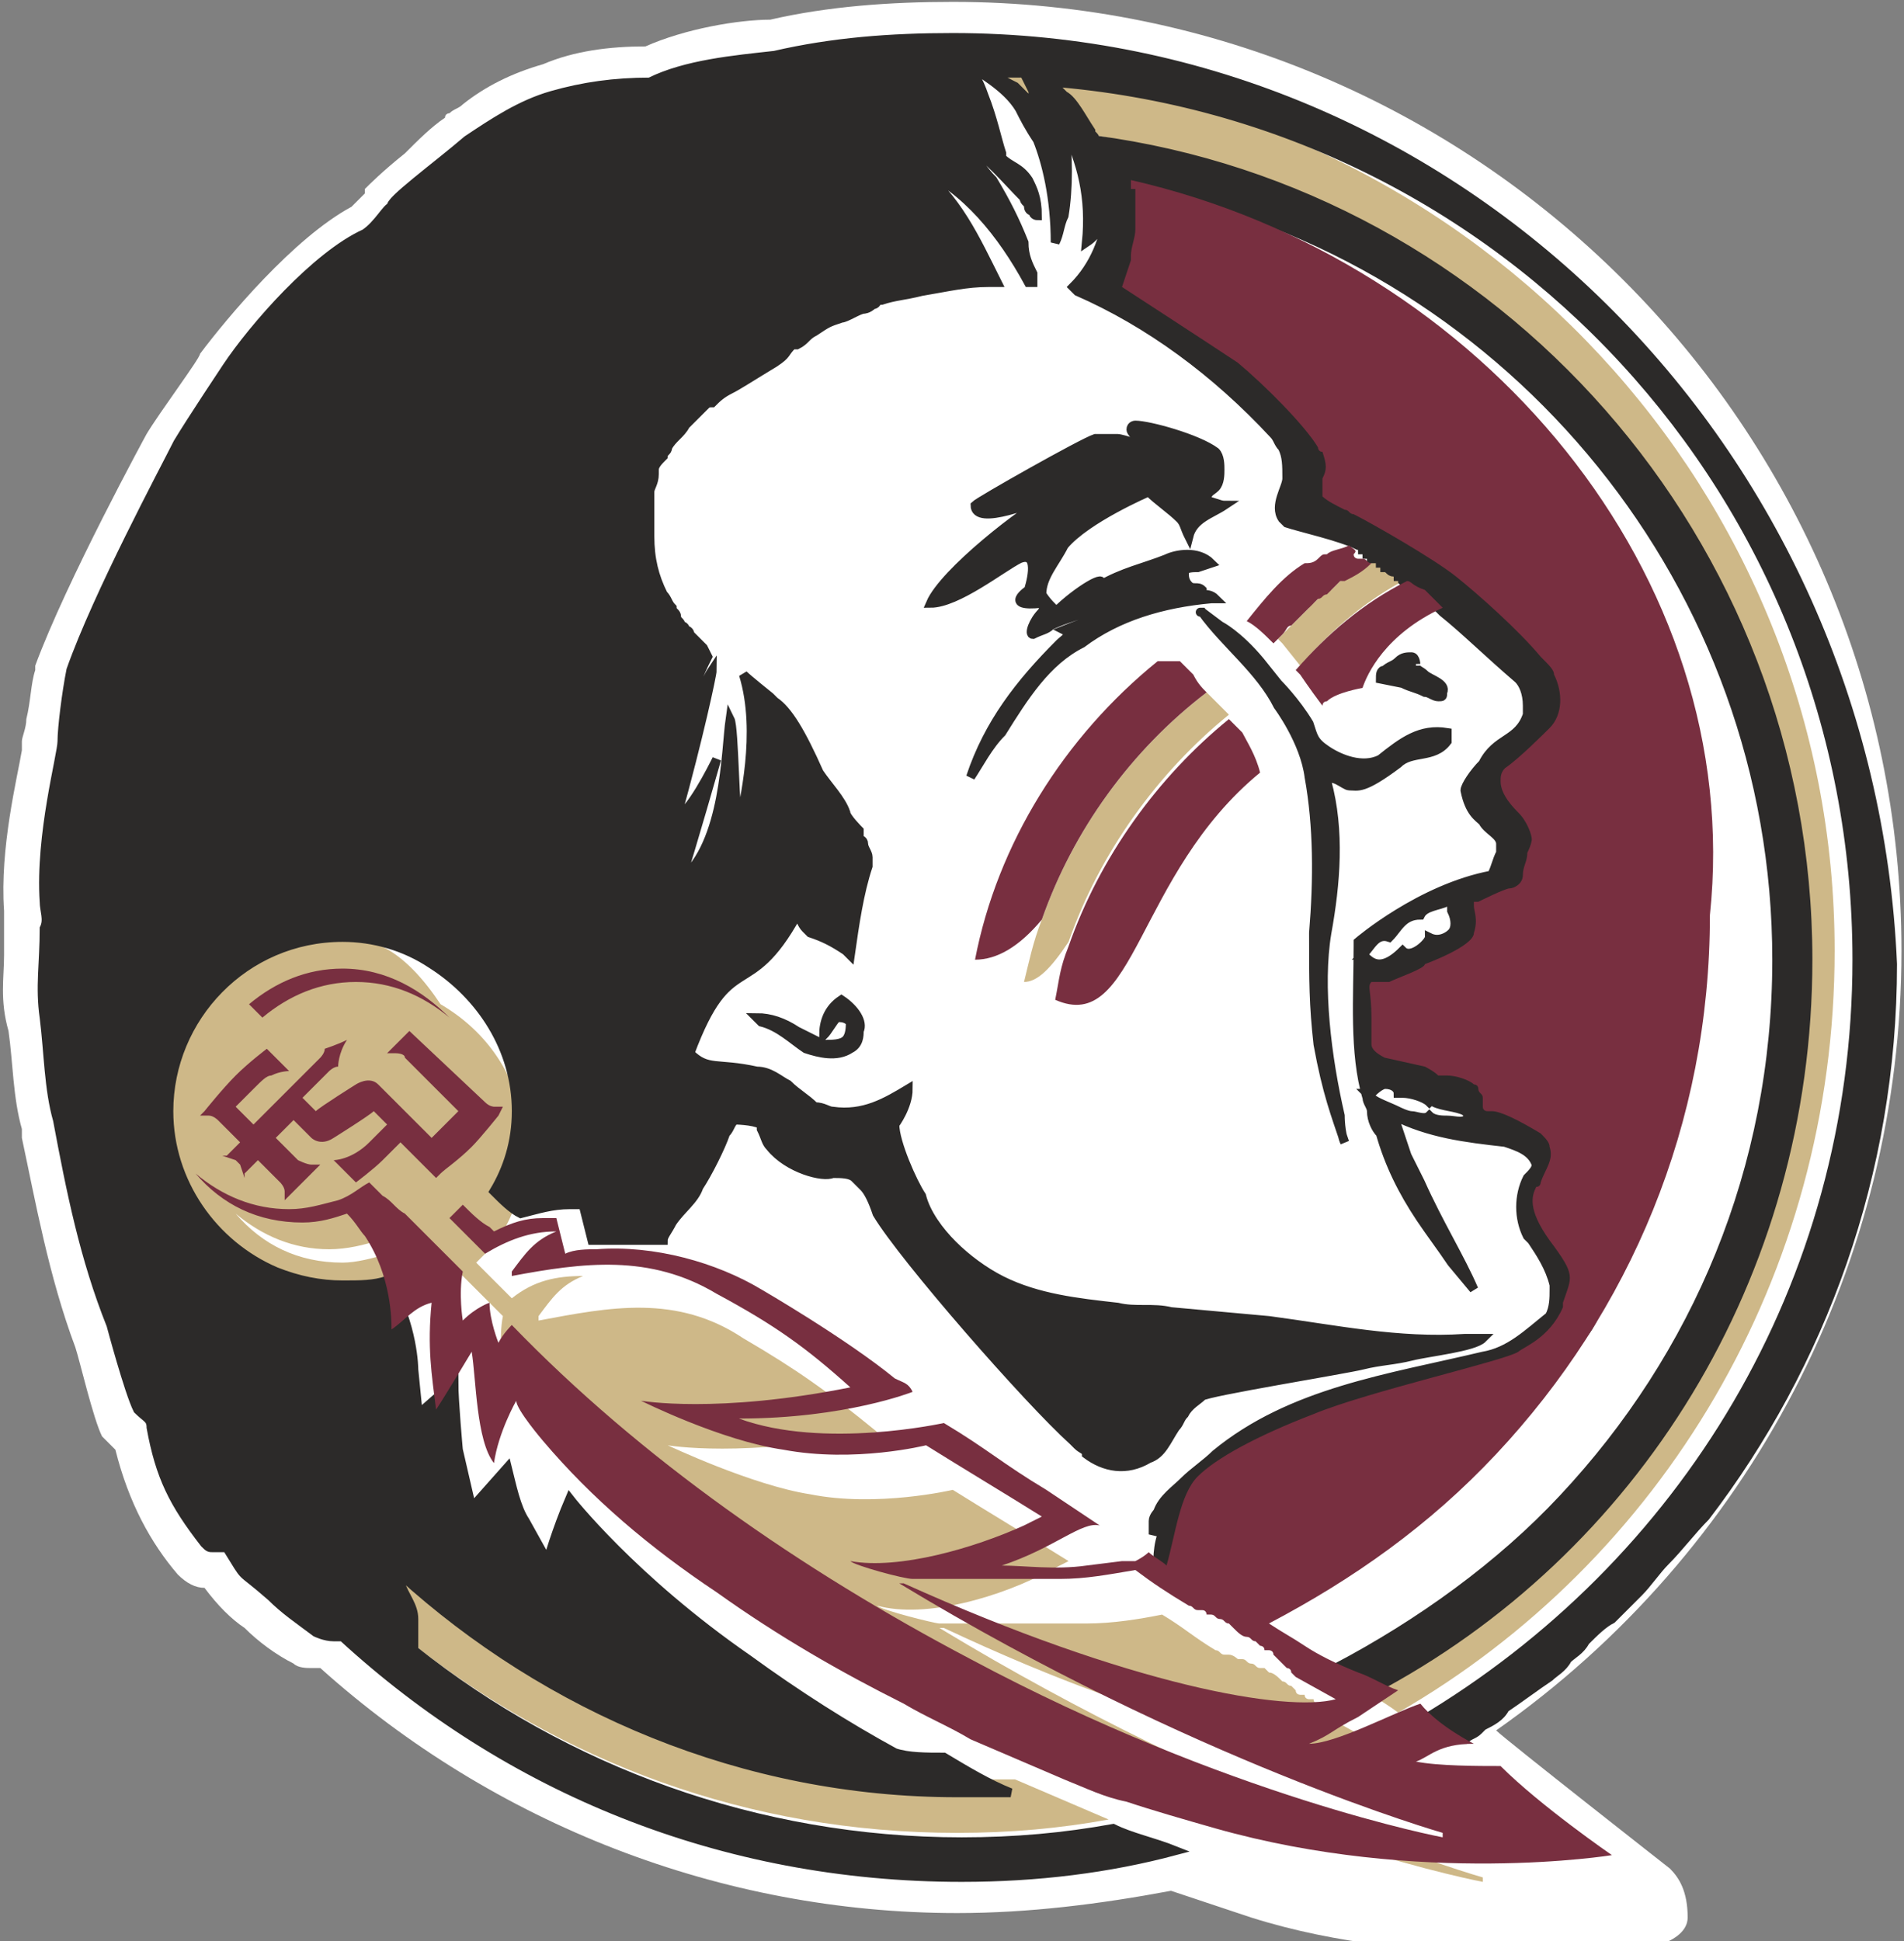 <?xml version="1.0" encoding="utf-8"?>
<!-- Generator: Adobe Illustrator 22.1.0, SVG Export Plug-In . SVG Version: 6.00 Build 0)  -->
<svg version="1.1" id="Layer_1" xmlns="http://www.w3.org/2000/svg" xmlns:xlink="http://www.w3.org/1999/xlink" x="0px" y="0px"
	 viewBox="10.9 -9.8 98 99.9" style="enable-background:new 10.9 -9.8 98 99.9;" xml:space="preserve">
<rect x="10.9" y="-9.8" width="98" height="99.9" fill="#808080" stroke="none"/>
<style type="text/css">
	.st0{fill:#FFFFFF;}
	.st1{fill:#CEB888;}
	.st2{fill:#2C2A29;stroke:#2C2A29;stroke-width:0.2;}
	.st3{fill:#782F40;}
</style>
<g transform="matrix(1.25 0 0 -1.25 -162.76 511.02)">
	<g transform="matrix(1.834 0 0 1.834 -140.59 -305.65)">
		<path class="st0" d="M189.9,351.9c0,0-3.7,2.9-3.9,3.1c5.7,4,9.1,10.5,9.1,17.5c0,11.8-9.6,21.3-21.3,21.3c-1.4,0-2.8-0.1-4.1-0.4
			c-0.7,0-1.9-0.2-2.8-0.6c-0.8,0-1.6-0.1-2.3-0.4c-0.7-0.2-1.3-0.5-1.8-0.9c-0.1-0.1-0.2-0.1-0.3-0.2c0,0-0.1,0-0.1-0.1
			c-0.3-0.2-0.6-0.5-0.9-0.8c-0.5-0.4-0.8-0.7-0.9-0.8c0,0,0,0,0-0.1c-0.1-0.1-0.2-0.2-0.3-0.3c-1.3-0.7-2.8-2.5-3.4-3.3
			c0-0.1-0.9-1.3-1.2-1.8c0,0,0,0,0,0c0,0-1.8-3.3-2.5-5.2c0,0,0,0,0-0.1c-0.1-0.3-0.1-0.7-0.2-1.1c0-0.2-0.1-0.4-0.1-0.5
			c0,0,0,0,0,0c0,0,0-0.1,0-0.2c-0.1-0.6-0.5-2.2-0.4-3.6c0-0.1,0-0.2,0-0.2c0-0.1,0-0.1,0-0.2c0,0,0,0,0-0.1c0-0.2,0-0.4,0-0.5
			c0-0.5-0.1-1,0.1-1.7c0,0,0,0,0,0c0.1-0.7,0.1-1.5,0.3-2.2l0-0.1c0,0,0-0.1,0-0.1c0.3-1.4,0.6-3.1,1.2-4.7c0.1-0.3,0.4-1.6,0.6-2
			c0.1-0.1,0.2-0.2,0.3-0.3c0.3-1.2,0.8-2.1,1.4-2.8c0.2-0.2,0.4-0.3,0.6-0.3h0c0.3-0.4,0.6-0.7,0.9-0.9c0,0,0,0,0,0
			c0.3-0.3,0.7-0.6,1.1-0.8c0.1-0.1,0.3-0.1,0.4-0.1c0.1,0,0.1,0,0.2,0c3.9-3.5,9-5.5,14.3-5.5c1.6,0,3.2,0.2,4.8,0.5
			c0.6-0.2,1.2-0.4,1.8-0.6c1.9-0.6,4-0.8,6.1-0.8c1.8,0,3,0.2,3.1,0.2c0.3,0.1,0.6,0.3,0.6,0.6
			C190.3,351.4,190.1,351.7,189.9,351.9"/>
		<path class="st1" d="M174.7,392.2c0.2-0.1,0.3-0.2,0.5-0.4c0.2-0.2,0.4-0.4,0.5-0.5c0,0.1,0,0.1,0,0.2c0,0.1,0,0.2-0.1,0.2
			c0,0,0,0,0,0l-0.2,0.4C175.2,392.2,174.9,392.2,174.7,392.2L174.7,392.2z M175.4,392.2l0.3-0.3c0.2-0.2,0.4-0.5,0.6-0.8
			c0-0.1,0.1-0.1,0.1-0.2h0c9.1-1.3,16-9,16-18.4c0-7.1-4-13.3-9.8-16.4c0.4-0.2,0.8-0.4,1.2-0.7c5.9,3.4,9.8,9.8,9.8,17.1
			C193.6,382.8,185.6,391.3,175.4,392.2L175.4,392.2z M183.3,381.3c-0.2-0.1-0.4-0.2-0.6-0.4c-0.1,0-0.1-0.1-0.2-0.1
			c-0.1-0.1-0.1-0.1-0.2-0.2c-0.1,0-0.1-0.1-0.2-0.1c-0.1-0.1-0.1-0.1-0.2-0.2c-0.1,0-0.1-0.1-0.1-0.1c-0.1-0.1-0.1-0.1-0.2-0.2
			c0,0-0.1-0.1-0.1-0.1c-0.1-0.1-0.1-0.1-0.2-0.2c0,0-0.1-0.1-0.1-0.1c0,0-0.1-0.1-0.1-0.1c0,0,0.1-0.1,0.1-0.1l0.4-0.5
			c0.7,0.8,1.5,1.5,2.5,2c-0.1,0.1-0.1,0.1-0.2,0.2h0l0,0c0,0,0,0,0,0c0,0-0.1,0.1-0.1,0.1C183.5,381.1,183.4,381.2,183.3,381.3
			L183.3,381.3z M179.5,378.3c-1.7-1.3-3-3.1-3.7-5.1c-0.2-0.5-0.3-1-0.4-1.4c0.3,0,0.6,0.3,1,0.9c0.7,2,2,3.8,3.6,5.1
			C179.9,377.9,179.7,378.1,179.5,378.3L179.5,378.3z M160.1,372.8c-2.1,0-3.9-1.7-3.9-3.9c0-1.6,1-3,2.4-3.6c0.5-0.2,1-0.3,1.5-0.3
			c0.3,0,0.7,0,1,0.1c0.2,0,0.3,0.1,0.4,0.1c-0.1,0.2-0.2,0.4-0.4,0.5c-0.3-0.1-0.7-0.2-1-0.2c-1,0-1.8,0.4-2.4,1.1
			c0.6-0.5,1.3-0.8,2.1-0.8c0.4,0,0.8,0.1,1.1,0.2c0.2,0.1,0.5,0.2,0.7,0.3c0.1-0.1,0.2-0.2,0.3-0.3c0.2-0.1,0.3-0.3,0.5-0.4h0
			c0.7-0.7,1.3-1.3,1.3-1.3c-0.1-0.5,0-1.1,0-1.1c0.3,0.3,0.6,0.4,0.6,0.4c0-0.4,0.2-0.9,0.2-0.9c0.1,0.2,0.3,0.4,0.3,0.4
			c3-3,6.5-5.4,10.3-7.5c5.8-3.1,10.6-4,10.6-4l0,0.1c0,0-5.6,1.6-12.2,5.6l0.1,0c5.1-2.4,8.6-3,9.7-2.6l-0.9,0.5c0,0-0.1,0-0.1,0.1
			c0,0-0.1,0-0.1,0.1c0,0,0,0,0,0c0,0-0.1,0.1-0.1,0.1c0,0,0,0,0,0c0,0-0.1,0.1-0.1,0.1c0,0,0,0,0,0c0,0-0.1,0-0.1,0.1
			c0,0,0,0-0.1,0c0,0-0.1,0-0.1,0.1c0,0,0,0-0.1,0c0,0-0.1,0-0.1,0.1c0,0-0.1,0.1-0.1,0.1c0,0,0,0,0,0c-0.1,0-0.1,0.1-0.2,0.1
			c0,0,0,0,0,0c-0.1,0.1-0.2,0.2-0.3,0.2c0,0,0,0,0,0c0,0-0.1,0.1-0.1,0.1c0,0,0,0-0.1,0c-0.1,0-0.1,0.1-0.2,0.1h0
			c-0.1,0-0.1,0.1-0.2,0.1c0,0,0,0-0.1,0c0,0-0.1,0.1-0.2,0.1c0,0,0,0-0.1,0c-0.1,0-0.1,0.1-0.2,0.1c-0.5,0.3-0.7,0.5-1.2,0.8
			c-0.5-0.1-1.1-0.2-1.7-0.2c-0.1,0-0.2,0-0.3,0h0c-0.1,0-0.2,0-0.3,0h0c-0.1,0-0.2,0-0.3,0c0,0,0,0,0,0c-0.1,0-0.2,0-0.3,0
			c0,0,0,0,0,0c-0.1,0-0.2,0-0.3,0c0,0,0,0,0,0c-0.1,0-0.2,0-0.3,0c0,0,0,0,0,0c-0.1,0-0.2,0-0.3,0c0,0,0,0,0,0c-0.1,0-0.2,0-0.3,0
			c0,0-0.1,0-0.1,0c-0.1,0-0.1,0-0.2,0c0,0-0.1,0-0.1,0l-0.2,0c-0.1,0-0.2,0-0.3,0c-0.1,0-1.3,0.3-1.4,0.4c1.1-0.3,2.8,0.2,3.9,0.8
			l0.4,0.2c-0.8,0.5-1.8,1.1-2.6,1.6c0,0-1.7-0.4-3.2-0.1c-1.3,0.2-3.2,1.1-3.2,1.1s1.7-0.3,4.7,0.3c-1.1,0.9-1.8,1.4-3,2.1
			c-1.5,1-3,0.7-4.6,0.4l0,0.1c0.3,0.4,0.5,0.7,1,0.9c-0.6,0-1.1-0.1-1.6-0.5c-0.1,0.1-0.2,0.2-0.2,0.2c0,0-0.2,0.2-0.6,0.6
			c0.1,0.1,0.2,0.2,0.3,0.3l0,0c0.1,0.1,0.2,0.3,0.3,0.4c0.3,0.5,0.5,1.2,0.5,1.8c0,1.4-0.7,2.6-1.9,3.3
			C161.5,372.5,160.8,372.8,160.1,372.8L160.1,372.8z M161.3,358.7c0-0.1,0-0.2,0-0.2c0.1-0.3,0.2-0.5,0.3-0.8c0-0.2,0-0.3,0-0.5
			c0-0.1,0-0.2,0-0.2c3.4-2.7,7.6-4.3,12.3-4.3c1.2,0,2.3,0.1,3.4,0.3c-0.7,0.3-1.4,0.6-2.1,0.9c-0.4,0-0.8,0-1.2,0
			C169,353.8,164.6,355.7,161.3,358.7L161.3,358.7z"/>
		<path class="st2" d="M173.8,393c-1.4,0-2.7-0.1-4-0.4c-0.9-0.1-2-0.2-2.8-0.6c-0.8,0-1.5-0.1-2.2-0.3c-0.7-0.2-1.3-0.6-1.9-1
			c-0.7-0.6-1.8-1.4-1.7-1.5c-0.1,0-0.3-0.4-0.6-0.6c-1.1-0.5-2.5-2.1-3.1-3c0,0-0.8-1.2-1.1-1.7c-0.3-0.6-1.8-3.4-2.4-5.1
			c-0.1-0.5-0.2-1.3-0.2-1.6c0-0.3-0.5-2.1-0.4-3.6c0-0.2,0.1-0.4,0-0.6c0-0.8-0.1-1.3,0-2c0,0,0,0,0,0c0.1-0.8,0.1-1.6,0.3-2.3
			c0,0,0,0,0,0c0.3-1.6,0.6-3.1,1.2-4.6c0,0,0.4-1.5,0.6-1.9c0.2-0.2,0.3-0.2,0.3-0.4c0.2-1.1,0.5-1.7,1.2-2.6
			c0.1-0.1,0.1-0.1,0.2-0.1c0.1,0,0.1,0,0.2,0c0,0,0,0,0.1,0c0.5-0.8,0.2-0.4,1-1.1c0.3-0.3,0.6-0.5,1-0.8c0,0,0.2-0.1,0.4-0.1
			c0.1,0,0.1,0,0.2,0c3.7-3.4,8.5-5.4,13.9-5.4c1.7,0,3.3,0.2,4.8,0.6c-0.5,0.2-1,0.3-1.4,0.5c-1.1-0.2-2.2-0.3-3.4-0.3
			c-4.6,0-8.9,1.6-12.3,4.3c0,0.1,0,0.1,0,0.2c0,0.2,0,0.3,0,0.5c0,0.3-0.2,0.5-0.3,0.8c0,0.1,0,0.2,0,0.2c3.3-3,7.7-4.9,12.5-4.9
			c0.4,0,0.8,0,1.2,0c-0.5,0.2-1,0.5-1.5,0.8c-0.4,0-0.8,0-1.1,0.1c-1.1,0.6-2.2,1.3-3.3,2.1c-2.6,1.8-4,3.6-4,3.6
			c-0.3-0.7-0.5-1.4-0.5-1.4h0l-0.5,0.9c-0.2,0.3-0.3,0.8-0.4,1.2L163,360c0,0-0.3,1.3-0.3,1.3s-0.1,1.1-0.1,1.5
			c0,0-0.8-0.7-0.8-0.7h0l-0.1,1c0,0,0,1-0.6,2c-0.3-0.1-0.6-0.1-1-0.1c-0.5,0-1,0.1-1.5,0.3c-1.4,0.6-2.4,2-2.4,3.6
			c0,2.1,1.7,3.9,3.9,3.9c0.7,0,1.4-0.2,2-0.6c1.1-0.7,1.9-1.9,1.9-3.3c0-0.7-0.2-1.3-0.5-1.8c0.2-0.2,0.4-0.4,0.6-0.5
			c0.4,0.1,0.7,0.2,1.1,0.2c0.1,0,0.2,0,0.3,0l0.2-0.8c0.1,0,0.1,0,0.2,0c0.2,0,0.4,0,0.5,0c0.3,0,0.6,0,0.9,0
			c0,0.1,0.1,0.2,0.2,0.4c0.2,0.3,0.5,0.5,0.6,0.8c0.2,0.3,0.5,0.9,0.6,1.2c0.1,0.1,0.1,0.2,0.2,0.3c0,0,0.4,0,0.6-0.1
			c0,0,0,0,0-0.1c0.1-0.2,0.1-0.3,0.2-0.4c0.4-0.5,1.2-0.7,1.4-0.6c0.2,0,0.4,0,0.5-0.1h0c0,0,0,0,0,0c0.1-0.1,0.1-0.1,0.2-0.2
			c0.1-0.1,0.2-0.3,0.3-0.6c0.6-1,3.4-4.2,4.4-5.1c0,0,0.1-0.1,0.1-0.1c0,0,0,0,0,0c0.1-0.1,0.2-0.1,0.2-0.2
			c0.4-0.3,0.9-0.4,1.4-0.1c0.3,0.1,0.4,0.4,0.6,0.7c0.1,0.1,0.1,0.2,0.2,0.3c0.1,0.2,0.3,0.3,0.4,0.4c0.1,0.1,3.2,0.6,3.6,0.7
			c0.4,0.1,0.7,0.1,1.1,0.2c0.4,0.1,1.4,0.2,1.6,0.4c0,0,0,0-0.1,0l-0.1,0c-0.1,0-0.1,0-0.2,0c-1.5-0.1-2.9,0.2-4.4,0.4l-2.2,0.2
			c-0.4,0.1-0.8,0-1.2,0.1l0,0c-0.9,0.1-1.8,0.2-2.6,0.6c-0.4,0.2-0.8,0.5-1.1,0.8c-0.3,0.3-0.6,0.7-0.7,1.1
			c-0.2,0.3-0.6,1.2-0.6,1.6c0,0,0.3,0.4,0.3,0.8c-0.5-0.3-1-0.6-1.7-0.5c-0.1,0-0.2,0.1-0.4,0.1c-0.2,0.2-0.4,0.3-0.6,0.5
			c-0.2,0.1-0.4,0.3-0.7,0.3c-0.9,0.2-1.1,0-1.5,0.4c0.9,2.4,1.3,1.1,2.4,3.1c0.1-0.1,0.1-0.2,0.2-0.3c0,0,0.1-0.1,0.1-0.1
			c0.3-0.1,0.5-0.2,0.8-0.4c0,0,0.1-0.1,0.1-0.1c0,0,0,0,0,0c0.1,0.7,0.2,1.4,0.4,2c0,0.1,0,0.1,0,0.2c0,0.1-0.1,0.2-0.1,0.3
			c0,0.1-0.1,0.1-0.1,0.1s0,0,0,0.1v0l0,0c0,0,0,0.1,0,0.1l0,0c0,0,0,0,0,0c0,0-0.3,0.3-0.3,0.4c-0.1,0.3-0.4,0.6-0.6,0.9
			c0,0,0,0,0,0c-0.4,0.9-0.7,1.4-1,1.6c0,0,0,0,0,0c0,0,0,0,0,0c0,0,0,0,0,0l0,0c0,0,0,0,0,0c0,0,0,0-0.1,0.1c0,0-0.5,0.4-0.6,0.5
			c0.4-1.3,0-2.9-0.1-3.4l0,0c-0.1,0.2-0.1,2.2-0.2,2.4c-0.1-0.7-0.1-2.8-1.1-3.6c0.2,0.6,0.8,2.7,0.8,2.7c-0.1-0.2-0.6-1.2-0.9-1.3
			c0.5,1.8,0.8,3.2,0.8,3.3c-0.2-0.3-0.3-0.7-0.4-1c-0.1,0.5,0.1,0.9,0.3,1.3l-0.1,0.2c0,0,0,0,0,0c-0.1,0.1-0.2,0.2-0.3,0.3
			c0,0,0,0.1-0.1,0.1c0,0,0,0.1-0.1,0.1h0c0,0.1-0.1,0.1-0.1,0.2c0,0,0,0,0,0c0,0,0,0,0,0c0,0.1-0.1,0.1-0.1,0.2
			c-0.1,0.1-0.1,0.2-0.2,0.3c0,0,0,0,0,0l0,0v0c0,0,0,0,0,0c-0.2,0.4-0.3,0.8-0.3,1.3c0,0.1,0,0.1,0,0.2c0,0,0,0.1,0,0.1
			c0,0,0,0,0,0c0,0.2,0,0.4,0,0.6c0,0,0,0.1,0,0.1c0,0.1,0.1,0.2,0.1,0.4c0,0,0,0,0,0.1c0,0.1,0.1,0.2,0.2,0.3
			c0,0.1,0.1,0.1,0.1,0.2c0.1,0.2,0.3,0.3,0.4,0.5c0.1,0.1,0.2,0.2,0.3,0.3c0,0,0.1,0.1,0.1,0.1c0.1,0.1,0.1,0.1,0.2,0.1
			c0.1,0.1,0.2,0.2,0.4,0.3c0,0,0,0,0,0c0.2,0.1,0.5,0.3,1,0.6l0,0l0,0v0c0.3,0.2,0.2,0.2,0.4,0.4c0,0,0,0,0.1,0c0,0,0,0,0,0l0,0
			c0.2,0.1,0.2,0.2,0.4,0.3c0.3,0.2,0.3,0.2,0.6,0.3c0.1,0,0.4,0.2,0.5,0.2c0,0,0.1,0,0.2,0.1c0,0,0.1,0,0.1,0.1c0.1,0,0.1,0,0.1,0
			c0.3,0.1,0.5,0.1,0.9,0.2l0,0l0,0c0,0,0,0,0,0c0.6,0.1,1,0.2,1.5,0.2c0,0,0,0,0,0c0,0,0,0,0.2,0c0,0,0,0,0,0c0,0,0,0,0,0
			c0,0,0,0,0,0c-0.5,1-0.9,1.9-1.8,2.6c1.1-0.5,1.9-1.5,2.5-2.6c0,0,0,0,0.1,0c0,0,0,0.1,0,0.1c0,0,0,0,0,0c0,0,0,0,0,0.1
			c-0.1,0.2-0.2,0.4-0.2,0.7c-0.2,0.5-0.4,0.9-0.7,1.4c-0.2,0.2-0.4,0.5-0.6,0.8c0.5-0.3,0.9-0.8,1.3-1.2h0c0,0,0,0,0,0
			c0-0.1,0.1-0.1,0.1-0.2c0,0,0-0.1,0.1-0.1c0,0,0,0,0,0c0-0.1,0.1-0.1,0.1-0.1c0,0.4-0.1,0.6-0.2,0.8c-0.2,0.3-0.4,0.3-0.6,0.5
			c0,0,0,0.1,0,0.1c-0.1,0.3-0.2,0.8-0.4,1.3c-0.1,0.3-0.3,0.7-0.5,0.8c0.4-0.3,1-0.6,1.3-1.1c0.1-0.2,0.2-0.4,0.4-0.7
			c0.2-0.5,0.4-1.3,0.4-2.3c0.1,0.2,0.1,0.4,0.2,0.6c0.1,0.6,0.1,1.4,0,2c0.4-0.8,0.6-1.6,0.5-2.6l0,0c0.3,0.2,0.3,0.4,0.5,0.7
			c-0.1-0.6-0.3-1.2-0.8-1.7l0.1-0.1c1.6-0.7,3.1-1.8,4.4-3.2c0.1-0.1,0.1-0.2,0.2-0.3c0.1-0.2,0.1-0.4,0.1-0.7
			c0-0.2-0.3-0.6-0.1-0.9c0,0,0.1-0.1,0.1-0.1c0.3-0.1,1.2-0.3,1.6-0.5c0,0,0.1,0,0.1-0.1c0,0,0.1,0,0.1-0.1c0,0,0,0,0,0
			c0,0,0.1,0,0.1-0.1c0,0,0,0,0.1,0l0,0c0,0,0,0,0,0c0,0,0.1,0,0.1-0.1c0,0,0.1,0,0.1-0.1c0.1,0,0.1-0.1,0.2-0.1c0,0,0.1,0,0.1-0.1
			c0,0,0.1,0,0.1-0.1c0,0,0,0,0,0c0,0,0.1-0.1,0.1-0.1l0,0h0c0.1,0,0.1-0.1,0.2-0.1c0,0,0,0,0,0c0.1,0,0.1-0.1,0.2-0.1c0,0,0,0,0,0
			c0,0,0,0,0,0c0.1-0.1,0.1-0.1,0.2-0.2c0,0,0,0,0,0l0.2-0.2c0.5-0.4,1-0.9,1.7-1.5c0,0,0,0,0,0v0c0,0,0,0,0,0
			c0.1-0.1,0.2-0.3,0.2-0.6c0-0.1,0-0.1,0-0.2c-0.2-0.6-0.7-0.5-1-1.1c-0.2-0.2-0.4-0.5-0.4-0.6c0.1-0.5,0.3-0.6,0.4-0.7
			c0.1-0.2,0.4-0.3,0.4-0.5c0-0.1,0-0.1,0-0.2c-0.1-0.2-0.1-0.3-0.2-0.5c-1.6-0.3-3-1.5-3-1.5l0-0.1c0-1.1-0.1-2.4,0.2-3.4
			c0-0.1,0.1-0.2,0.1-0.3c0-0.2,0.1-0.4,0.2-0.5c0.2-0.7,0.5-1.3,0.9-1.9c0.2-0.3,0.5-0.7,0.7-1l0.5-0.6c-0.3,0.7-0.8,1.5-1.2,2.4
			c-0.1,0.2-0.2,0.4-0.3,0.6c-0.1,0.3-0.2,0.6-0.3,0.9c0.8-0.4,1.6-0.5,2.5-0.6c0.3-0.1,0.6-0.2,0.7-0.5c0-0.1-0.1-0.2-0.2-0.3
			c-0.2-0.4-0.2-0.9,0-1.3c0,0,0.1-0.1,0.1-0.1c0,0,0,0,0,0c0,0,0,0,0,0c0.2-0.3,0.4-0.6,0.5-1c0,0,0,0,0-0.1c0-0.2,0-0.4-0.1-0.6
			c-0.5-0.4-0.9-0.8-1.5-0.9c-2.1-0.5-4.3-0.8-6-2.2c-0.2-0.2-0.5-0.4-0.7-0.6c-0.2-0.2-0.5-0.4-0.6-0.7c0,0-0.1-0.1-0.1-0.2l0,0
			l0,0v-0.3c0.1,0.2,0.3,0.4,0.5,0.5c0,0,0,0,0,0c-0.1-0.1-0.1-0.2-0.2-0.3c-0.2-0.3-0.2-0.7-0.2-1l0.1,0c0,0,0.1,0,0.1,0
			c0.2,0,0.3,0.2,0.3,0.2c0.1-0.1,0.3-0.2,0.4-0.3l0,0c0.1,0.7,0.3,1.6,0.7,2l0,0c0.4,0.4,1.3,0.9,2.6,1.4c1.1,0.4,4.2,1.2,4.6,1.4
			c0.1,0.1,0.7,0.3,1,1l0,0.1c0.2,0.5,0.2,0.6-0.3,1.4c-0.5,0.7-0.4,1.1-0.3,1.2c0,0,0,0,0,0c0,0,0,0.1,0.1,0.1
			c0.2,0.3,0.3,0.6,0.2,0.8c0,0,0,0,0,0c0,0,0,0,0,0c0,0.1-0.1,0.2-0.2,0.3c-0.5,0.3-0.9,0.5-1.1,0.5c0,0,0,0,0,0c0,0,0,0,0,0
			c-0.1,0-0.1,0-0.1,0c0,0-0.1,0.1-0.1,0.1c0,0,0,0,0,0c0,0,0,0,0,0c0,0,0,0.1,0,0.1c0,0,0,0,0,0c0,0,0,0,0,0.1c0,0.1,0,0.1-0.1,0.2
			c0,0-0.1,0-0.1,0.1c-0.2,0.1-0.5,0.1-0.6,0.2c0,0,0,0-0.1,0c0,0-0.1,0-0.1,0c0,0,0,0,0,0c0,0,0,0,0,0c0,0,0,0,0,0c0,0,0,0,0,0
			c-0.1,0.1-0.3,0.2-0.3,0.2l-0.9,0.2c-0.2,0.1-0.3,0.2-0.3,0.3c0,0,0,0,0,0c0,0,0,0,0,0c0,0.1,0,0.3,0,0.6c0,0.6,0,0.8,0,0.8
			c0,0,0.2-0.1,0.4,0c0.2,0,0.7,0.3,0.8,0.4c0,0,1.1,0.4,1.1,0.7c0,0.3,0,0.6,0,0.6c0,0,0,0,0,0l0,0.1l0.1,0c0.1,0,0.6,0.3,0.7,0.3
			c0.1,0,0.3,0.1,0.3,0.3c0,0.1,0.1,0.3,0.1,0.5c0,0.1,0.1,0.2,0.1,0.3c0,0.1-0.1,0.4-0.3,0.6c-0.1,0.1-0.4,0.4-0.4,0.7
			c0,0.1,0,0.2,0.1,0.3c0.2,0.3,0.8,0.8,1,0.9c0.3,0.3,0.3,0.8,0.1,1.2c-0.1,0.1-0.2,0.3-0.3,0.4c-0.5,0.6-1.5,1.5-1.9,1.8
			c-0.5,0.4-1.9,1.2-2.3,1.4c-0.1,0-0.1,0.1-0.2,0.1c-0.2,0.1-0.4,0.1-0.5,0.3c0,0.1,0,0.1,0,0.2c0,0.1,0,0.1,0,0.2
			c0.1,0.2,0.1,0.4,0,0.6c0,0,0,0.1-0.1,0.1c-0.3,0.4-1.2,1.4-1.8,1.9c-0.6,0.5-2.6,1.7-2.6,1.7h0l0.2,0.6c0,0,0,0.1,0,0.1
			c0,0.2,0.1,0.4,0.1,0.6c0,0,0,0.1,0,0.1c0,0,0,0,0,0c0,0.2,0,0.5,0,0.6c0,0,0,0.1,0,0.1c0,0,0,0,0,0.1l-0.1,0v0c0,0,0,0,0,0
			c0,0.1,0,0.1,0,0.2c7.9-1.8,13.8-8.9,13.8-17.3v0c0-4.7-1.8-8.9-4.8-12.1c-1.4-1.5-3.2-2.8-5.1-3.8c0.2-0.2,0.5-0.3,0.8-0.5
			c5.9,3.1,9.8,9.3,9.8,16.4c0,9.4-7,17.2-16,18.4c0,0.1-0.1,0.1-0.1,0.2c-0.2,0.3-0.4,0.7-0.6,0.8l-0.3,0.3
			c10.2-0.8,18.1-9.3,18.1-19.7c0-7.3-3.9-13.6-9.8-17.1c0.3-0.1,0.6-0.3,0.9-0.4c0,0,0,0,0.1,0c0.1,0.1,0.2,0.1,0.3,0.2
			c0,0,0.1,0.1,0.1,0.1c0.2,0.1,0.4,0.2,0.5,0.4c0.3,0.2,0.7,0.5,1,0.7c0.1,0.1,0.3,0.2,0.4,0.4c0.1,0.1,0.3,0.2,0.4,0.4
			c0.2,0.2,0.4,0.4,0.6,0.5c0.2,0.2,0.4,0.4,0.6,0.6c0.2,0.2,0.4,0.5,0.6,0.7c0.3,0.3,0.6,0.7,0.9,1c2.6,3.4,4.2,7.7,4.2,12.4
			C194.4,383.8,185.1,393,173.8,393L173.8,393z M174.7,392.2c0.2,0,0.5,0,0.7,0l0.2-0.4c0,0,0,0,0,0c0-0.1,0-0.2,0.1-0.2
			c0-0.1,0-0.1,0-0.2c-0.1,0.1-0.3,0.3-0.5,0.5C175,392,174.8,392.1,174.7,392.2L174.7,392.2z M177.9,384.3c0,0-0.1,0-0.1-0.1
			c0-0.1,0.3-0.3,0.4-0.4c0,0-0.6,0.2-0.7,0.2c-0.2,0-0.3,0-0.5,0c-0.3-0.1-2.6-1.4-2.7-1.5c0-0.5,1.4,0.1,1.7,0.2
			c-0.6-0.3-2.4-1.7-2.7-2.4c0.6,0,1.6,0.8,2,1c0.5,0.2,0.2-0.7,0.2-0.7s-0.6-0.4,0.3-0.3c0.2,0,0.1,0,0-0.2
			c-0.2-0.2-0.3-0.5-0.2-0.5c0.2,0.1,0.3,0.1,0.4,0.2c0.4,0.2,1.2,0.4,1.6,0.5l0,0c-0.4-0.3-0.8-0.4-1.3-0.6v0
			c0.2-0.1,0-0.2-0.1-0.3c-0.9-0.9-1.6-1.8-2-3c0.2,0.3,0.4,0.7,0.7,1c0.5,0.8,1,1.6,1.8,2c0.8,0.6,1.8,0.9,2.9,1c0,0,0.1,0,0.1,0
			c-0.1,0.1-0.2,0.1-0.3,0.1c0,0,0,0,0,0c0,0,0,0.1,0,0.1c-0.1,0.1-0.2,0-0.3,0.1c-0.1,0.1-0.1,0.2-0.1,0.3c0,0.1,0.2,0.1,0.3,0.1
			c0,0,0.3,0.1,0.3,0.1c-0.3,0.3-0.8,0.2-1,0.1c-0.5-0.2-1-0.3-1.5-0.6l0,0c0.2,0.3-0.5-0.1-1-0.6c0,0.1-0.1,0.1-0.3,0.4
			c0,0.4,0.3,0.7,0.5,1.1c0.5,0.6,1.9,1.2,1.9,1.2c0.2-0.2,0.5-0.4,0.7-0.6c0.1-0.1,0.1-0.2,0.2-0.4c0.1,0.4,0.5,0.5,0.8,0.7
			c-0.1,0-0.3,0.1-0.4,0.1c0,0.2,0.1,0.2,0.2,0.3c0.1,0.1,0.1,0.3,0.1,0.4c0,0.1,0,0.3-0.1,0.4C179.3,384,178.2,384.3,177.9,384.3
			L177.9,384.3z M179.4,380.1C179.4,380.1,179.3,380.1,179.4,380.1c0.5-0.7,1.3-1.3,1.7-2.1c0,0,0.6-0.8,0.7-1.6
			c0.2-1.1,0.2-2.3,0.1-3.5c0-1.1,0-1.6,0.1-2.5c0.2-1.1,0.4-1.6,0.6-2.2c-0.1,0.2-0.1,0.6-0.1,0.6c-0.3,1.3-0.5,2.9-0.3,4.1
			c0.2,1.1,0.3,2.3,0,3.4c0.1,0.2,0.4-0.1,0.5-0.1c0.2,0,0.3-0.1,1.1,0.5c0.3,0.3,0.8,0.1,1.1,0.5c0,0.1,0,0.2,0,0.2
			c-0.6,0.1-1-0.2-1.5-0.6c-0.4-0.2-0.9,0-1.2,0.2c-0.3,0.2-0.3,0.3-0.4,0.6c-0.3,0.5-0.7,0.9-0.7,0.9l-0.4,0.5
			c-0.5,0.6-0.9,0.8-0.9,0.8L179.4,380.1C179.4,380.1,179.4,380.1,179.4,380.1L179.4,380.1z M184.1,379.1c-0.1,0-0.2,0-0.3-0.1
			c-0.1-0.1-0.2-0.1-0.3-0.2c-0.1,0-0.1-0.1-0.1-0.2c0,0,0.5-0.1,0.5-0.1c0.2-0.1,0.3-0.1,0.5-0.2c0.1,0,0.2-0.1,0.3-0.1
			c0.1,0,0.1,0,0.1,0.1c0.1,0.2-0.3,0.3-0.4,0.4c-0.1,0.1-0.2,0.1-0.2,0.2C184.2,378.9,184.2,379.1,184.1,379.1L184.1,379.1z
			 M184.9,373.6c0.1,0,0.1-0.1,0.1-0.1c0,0,0-0.1,0-0.1c0.1-0.2,0.1-0.4,0-0.5c-0.1-0.1-0.3-0.2-0.5-0.1c0-0.1-0.4-0.5-0.6-0.3
			c-0.6-0.6-0.8-0.1-0.9-0.1c0.2,0.2,0.3,0.5,0.6,0.4c0.2,0.2,0.3,0.5,0.7,0.5C184.4,373.5,184.7,373.5,184.9,373.6
			C184.8,373.6,184.9,373.6,184.9,373.6L184.9,373.6z M171.3,371.4c-0.3-0.2-0.4-0.5-0.4-0.8c0.1,0.1,0.2,0.3,0.3,0.4
			c0.1,0,0.2,0,0.3-0.1c0-0.1,0-0.3-0.1-0.4c-0.1-0.1-0.3-0.1-0.5-0.1c-0.2,0.1-0.4,0.2-0.6,0.3c-0.3,0.2-0.6,0.3-0.9,0.3l0.1-0.1
			c0.4-0.1,0.7-0.4,1-0.6c0.3-0.1,0.7-0.2,1,0c0.2,0.1,0.2,0.3,0.2,0.4C171.8,370.9,171.6,371.2,171.3,371.4L171.3,371.4z
			 M183.5,369.5c0.2,0,0.3-0.1,0.3-0.2c0,0,0,0,0,0c0,0,0,0,0,0c0,0,0.1,0,0.1,0c0.2,0,0.5-0.1,0.6-0.2c0,0,0,0,0,0c0,0,0,0,0,0
			c0,0,0.1,0.1,0.1,0c0.2-0.1,0.5-0.1,0.7-0.2c0,0,0.1-0.1,0.1-0.1c-0.1-0.2-0.3-0.1-0.5-0.1c-0.1,0-0.3,0-0.4,0.1
			c-0.1-0.1-0.3,0-0.4,0c-0.1,0-0.3,0.1-0.3,0.1c-0.2,0.1-0.5,0.2-0.6,0.3c0,0-0.1,0.1-0.1,0.1c0.1,0,0.1,0,0.1,0
			C183.4,369.5,183.5,369.5,183.5,369.5L183.5,369.5z"/>
		<path class="st3" d="M177.8,389.8c0-0.1,0-0.1,0-0.2v0v0l0.1,0c0,0,0,0,0-0.1c0,0,0-0.1,0-0.1c0-0.1,0-0.4,0-0.6c0,0,0,0,0,0
			c0,0,0-0.1,0-0.1c0-0.2-0.1-0.4-0.1-0.6c0,0,0-0.1,0-0.1l-0.2-0.6c0,0,2-1.3,2.6-1.7c0.6-0.5,1.5-1.4,1.8-1.9c0,0,0-0.1,0.1-0.1
			c0.1-0.3,0.1-0.4,0-0.6c0-0.1,0-0.1,0-0.2c0-0.1,0-0.2,0-0.2c0.1-0.1,0.3-0.2,0.5-0.3c0.1,0,0.1-0.1,0.2-0.1
			c0.4-0.2,1.8-1,2.3-1.4c0.5-0.4,1.4-1.2,1.9-1.8c0.2-0.2,0.3-0.3,0.3-0.4c0.2-0.4,0.2-0.9-0.1-1.2c-0.1-0.1-0.7-0.7-1-0.9
			c-0.1-0.1-0.1-0.2-0.1-0.3c0-0.3,0.3-0.6,0.4-0.7c0.2-0.2,0.3-0.5,0.3-0.6c0,0,0-0.1-0.1-0.3c0-0.2-0.1-0.3-0.1-0.5
			c0-0.2-0.2-0.3-0.3-0.3c-0.1,0-0.7-0.3-0.7-0.3l-0.1,0l0-0.1c0,0,0,0,0,0c0-0.1,0.1-0.3,0-0.6c0-0.3-1.1-0.7-1.1-0.7
			c0-0.1-0.6-0.3-0.8-0.4c-0.2,0-0.4,0-0.4,0c-0.1-0.1,0-0.2,0-0.8c0-0.3,0-0.5,0-0.6c0,0,0,0,0,0c0,0,0,0,0,0
			c0-0.1,0.1-0.2,0.3-0.3l0.9-0.2c0,0,0.2-0.1,0.3-0.2c0,0,0,0,0,0c0,0,0,0,0,0c0,0,0,0,0,0h0c0,0,0.1,0,0.1,0c0,0,0,0,0.1,0
			c0.2,0,0.5-0.1,0.6-0.2c0,0,0.1,0,0.1-0.1c0-0.1,0.1-0.1,0.1-0.2c0,0,0,0,0-0.1c0,0,0,0,0,0c0,0,0-0.1,0-0.1c0,0,0,0,0,0
			c0,0,0,0,0,0c0-0.1,0.1-0.1,0.1-0.1c0,0,0.1,0,0.1,0c0,0,0,0,0,0c0,0,0,0,0,0c0.2,0,0.6-0.2,1.1-0.5c0.1-0.1,0.2-0.2,0.2-0.3
			c0,0,0,0,0,0c0,0,0,0,0,0c0.1-0.3-0.1-0.5-0.2-0.8c0,0,0-0.1-0.1-0.1c0,0,0,0,0,0c-0.1-0.2-0.2-0.5,0.3-1.2
			c0.6-0.8,0.5-0.8,0.3-1.4l0-0.1c-0.3-0.7-0.9-0.9-1-1c-0.3-0.2-3.4-0.9-4.6-1.4c-1.3-0.5-2.2-1-2.6-1.4l0,0
			c-0.4-0.4-0.5-1.3-0.7-2v0c-0.1,0.1-0.3,0.2-0.4,0.3c0,0-0.1-0.1-0.3-0.2c0,0-0.1,0-0.1,0l-0.1,0l-0.1,0l-0.8-0.1
			c-0.7-0.1-1.4,0-1.9,0c1.2,0.4,1.8,1,2.2,0.9l-1.2,0.8c-1,0.6-1.3,0.9-2.3,1.5c0,0-2.7-0.6-4.6,0.1c2.4,0,3.9,0.6,3.9,0.6
			c-0.1,0.2-0.2,0.2-0.4,0.3c-1.1,0.9-3,2-3,2c-1,0.6-2.4,1-3.7,0.9c-0.2,0-0.5,0-0.7-0.1l-0.2,0.8c-0.1,0-0.2,0-0.3,0
			c-0.4,0-0.7-0.1-1.1-0.3c0,0-0.1,0.1-0.1,0.1c-0.2,0.1-0.4,0.3-0.6,0.5c0,0,0,0,0,0c-0.1-0.1-0.2-0.2-0.3-0.3
			c0.4-0.4,0.6-0.6,0.6-0.6c0.1-0.1,0.2-0.2,0.2-0.2c0.5,0.3,1,0.5,1.6,0.5c-0.5-0.2-0.7-0.5-1-0.9l0-0.1c1.6,0.3,3.1,0.5,4.6-0.4
			c1.3-0.7,2-1.2,3-2.1c-3-0.6-4.7-0.3-4.7-0.3s1.8-0.9,3.2-1.1c1.6-0.3,3.2,0.1,3.2,0.1c0.8-0.5,1.8-1.1,2.6-1.6l-0.4-0.2
			c-1.1-0.5-2.8-1-3.9-0.8c0.1-0.1,1.2-0.4,1.4-0.4c0.1,0,0.2,0,0.3,0c0.1,0,0.1,0,0.2,0c0,0,0.1,0,0.1,0c0.1,0,0.1,0,0.2,0
			c0,0,0.1,0,0.1,0c0.1,0,0.2,0,0.3,0c0,0,0,0,0,0c0.1,0,0.2,0,0.3,0c0,0,0,0,0,0c0.1,0,0.2,0,0.3,0h0c0.1,0,0.2,0,0.3,0
			c0,0,0,0,0,0c0.1,0,0.2,0,0.3,0c0,0,0,0,0,0c0.1,0,0.2,0,0.3,0h0c0.1,0,0.2,0,0.3,0c0.1,0,0.2,0,0.3,0c0.6,0,1.1,0.1,1.7,0.2
			c0.4-0.3,0.7-0.5,1.2-0.8c0.1,0,0.1-0.1,0.2-0.1c0,0,0,0,0.1,0c0.1,0,0.1-0.1,0.1-0.1c0,0,0,0,0.1,0c0.1,0,0.1-0.1,0.2-0.1
			c0,0,0,0,0,0c0.1,0,0.1-0.1,0.2-0.1c0,0,0,0,0,0c0,0,0.1-0.1,0.1-0.1c0,0,0,0,0,0c0.1-0.1,0.2-0.2,0.3-0.2c0,0,0,0,0,0
			c0.1,0,0.1-0.1,0.2-0.1c0,0,0,0,0,0c0,0,0.1-0.1,0.1-0.1c0,0,0.1,0,0.1-0.1c0,0,0,0,0.1,0c0,0,0.1,0,0.1-0.1c0,0,0,0,0,0l0.1-0.1
			c0,0,0,0,0,0l0,0c0,0,0.1-0.1,0.1-0.1l0,0c0,0,0.1-0.1,0.1-0.1c0,0,0,0,0,0c0,0,0.1,0,0.1-0.1c0,0,0.1-0.1,0.1-0.1l0.9-0.5
			c-1.1-0.3-4.6,0.3-9.7,2.6l-0.1,0c6.6-4,12.2-5.6,12.2-5.6l0-0.1c0,0-4.8,0.9-10.6,4c-3.8,2-7.4,4.5-10.3,7.5c0,0-0.2-0.2-0.3-0.4
			c0,0-0.2,0.5-0.2,0.9c0,0-0.3-0.1-0.6-0.4c0,0-0.1,0.6,0,1.1c0,0-0.6,0.6-1.3,1.3c-0.2,0.1-0.3,0.3-0.5,0.4
			c-0.1,0.1-0.2,0.2-0.3,0.3c-0.2-0.1-0.4-0.3-0.7-0.4c-0.4-0.1-0.7-0.2-1.1-0.2c-0.8,0-1.5,0.3-2.1,0.8c0.6-0.7,1.4-1.1,2.4-1.1
			c0.4,0,0.7,0.1,1,0.2c0.2-0.2,0.3-0.4,0.4-0.5c0.6-0.9,0.6-1.9,0.6-2.1v0c0,0,0,0,0,0v0v0c0.3,0.2,0.5,0.5,0.9,0.6
			c-0.1-1,0-1.6,0.1-2.4c0.2,0.3,0.8,1.3,0.8,1.3c0.1-0.6,0.1-2,0.5-2.5c0.1,0.7,0.5,1.4,0.5,1.4c0-0.2,0.6-0.9,0.6-0.9
			c1.1-1.3,2.4-2.4,3.9-3.4c1.4-1,2.8-1.8,4.2-2.5c0.5-0.3,1-0.5,1.5-0.8c0.7-0.3,1.4-0.6,2.1-0.9c0.5-0.2,0.9-0.4,1.4-0.5
			c0.6-0.2,1.3-0.4,2-0.6c4.6-1.3,8.9-0.6,8.9-0.6s-1.6,1.1-2.5,2c-0.5,0-1.4,0-1.9,0.1c0.3,0.1,0.5,0.4,1.3,0.4
			c0,0-0.8,0.4-1.2,0.9c-0.6-0.2-1.9-0.9-2.5-0.9c0.5,0.2,0.5,0.3,1.1,0.6l0.6,0.4l0.3,0.2c-0.3,0.1-0.6,0.3-0.9,0.4
			c-0.5,0.2-0.9,0.4-1.2,0.6c-0.3,0.2-0.5,0.3-0.8,0.5c1.9,1,3.6,2.2,5.1,3.8c3,3.2,4.8,7.4,4.8,12.1
			C191.6,380.9,185.7,388,177.8,389.8L177.8,389.8z M182.7,381.6c-0.2-0.1-0.4-0.1-0.5-0.2c-0.1,0-0.1,0-0.2-0.1
			c-0.1-0.1-0.2-0.1-0.3-0.1c-0.5-0.3-0.9-0.8-1.3-1.3c0.2-0.1,0.4-0.3,0.6-0.5c0,0,0.1,0.1,0.1,0.1c0,0,0.1,0.1,0.1,0.1
			c0.1,0.1,0.1,0.2,0.2,0.2c0,0,0.1,0.1,0.1,0.1c0.1,0.1,0.1,0.1,0.2,0.2c0,0,0.1,0.1,0.1,0.1c0.1,0.1,0.1,0.1,0.2,0.2
			c0.1,0,0.1,0.1,0.2,0.1c0.1,0.1,0.1,0.1,0.2,0.2c0,0,0.1,0.1,0.1,0.1c0,0,0,0,0.1,0c0.2,0.1,0.4,0.2,0.6,0.4
			c-0.1,0-0.1,0.1-0.2,0.1h0c0,0,0,0-0.1,0c0,0-0.1,0-0.1,0.1c0,0,0,0,0,0C182.9,381.5,182.8,381.5,182.7,381.6
			C182.8,381.6,182.7,381.6,182.7,381.6L182.7,381.6z M184,380.8c-1-0.5-1.8-1.2-2.5-2l0.1-0.1c0,0,0.2-0.3,0.5-0.7
			c0,0,0,0.1,0.1,0.1c0.2,0.2,0.8,0.3,0.8,0.3c0.1,0.3,0.5,1.2,1.8,1.8v0l-0.2,0.2c0,0,0,0,0,0c-0.1,0.1-0.1,0.1-0.2,0.2
			c0,0,0,0,0,0c0,0,0,0,0,0c0,0,0,0,0,0h0C184.1,380.7,184.1,380.8,184,380.8L184,380.8z M178.4,379c-2.1-1.7-3.6-4.1-4.1-6.7
			c0.5,0,1,0.3,1.5,0.9c0.7,2,2,3.8,3.7,5.1c-0.1,0.1-0.2,0.2-0.3,0.4c-0.1,0.1-0.2,0.2-0.3,0.3L178.4,379L178.4,379z M180,377.7
			c-1.6-1.3-2.9-3.1-3.6-5.1c-0.2-0.5-0.2-0.7-0.3-1.2c1.8-0.8,1.8,2.8,4.6,5.1c-0.1,0.4-0.3,0.7-0.4,0.9c0,0-0.1,0.1-0.1,0.1
			C180.1,377.6,180.1,377.6,180,377.7L180,377.7z M160.1,372.1c-0.8,0-1.5-0.3-2.1-0.8l0.3-0.3c0.6,0.5,1.3,0.8,2.1,0.8
			c0.8,0,1.5-0.3,2.1-0.8C161.9,371.6,161.1,372.1,160.1,372.1L160.1,372.1z M161.6,370.7l-0.5-0.5l0.2,0c0,0,0.2,0,0.2-0.1
			c0.1-0.1,1-1,1.2-1.2c-0.1-0.1-0.2-0.2-0.3-0.3c-0.2-0.2-0.2-0.2-0.3-0.3l-1.2,1.2c-0.2,0.2-0.5,0-0.5,0c0,0-0.8-0.5-0.9-0.6l0,0
			l-0.3,0.3l0.6,0.6c0,0,0.1,0.1,0.2,0.1c0,0,0,0.3,0.2,0.6l0.1,0.1l-0.1-0.1c-0.2-0.1-0.5-0.2-0.5-0.2c0-0.1-0.1-0.2-0.1-0.2
			s-1.3-1.3-1.5-1.5l-0.4,0.4c0.1,0.1,0.2,0.2,0.4,0.4c0.2,0.2,0.3,0.3,0.4,0.3c0.2,0.1,0.4,0.1,0.4,0.1l-0.5,0.5l0,0
			c0,0-0.4-0.3-0.7-0.6c-0.3-0.3-0.7-0.8-0.7-0.8l-0.1-0.1l0.2,0c0.1,0,0.2-0.1,0.2-0.1l0.5-0.5l-0.1-0.1c-0.1-0.1-0.2-0.2-0.2-0.2
			l-0.1,0l0.3-0.1l0.1-0.1l0.1-0.3l0,0.1c0,0,0.1,0.1,0.2,0.2l0.1,0.1l0.4-0.4l0.1-0.1c0,0,0.1-0.1,0.1-0.2c0-0.1,0-0.2,0-0.2l0,0
			l0.8,0.8c0,0-0.1,0-0.2,0c-0.1,0-0.3,0.1-0.3,0.1l-0.1,0.1l-0.4,0.4l0.4,0.4l0.4-0.4h0h0c0,0,0.2-0.2,0.5,0c0,0,0.8,0.5,0.9,0.6
			l0.3-0.3c-0.1-0.1-0.3-0.3-0.4-0.4v0c-0.4-0.4-0.8-0.4-0.8-0.4l0.5-0.5c0,0,0.4,0.3,0.6,0.5c0.2,0.2,0.3,0.3,0.4,0.4l0.8-0.8
			l0.1,0.1l0,0c0.1,0.1,0.4,0.3,0.7,0.6c0.2,0.2,0.6,0.7,0.6,0.7l0.1,0.2l-0.2,0c0,0-0.1,0-0.2,0.1L161.6,370.7L161.6,370.7z"/>
	</g>
</g>
</svg>
